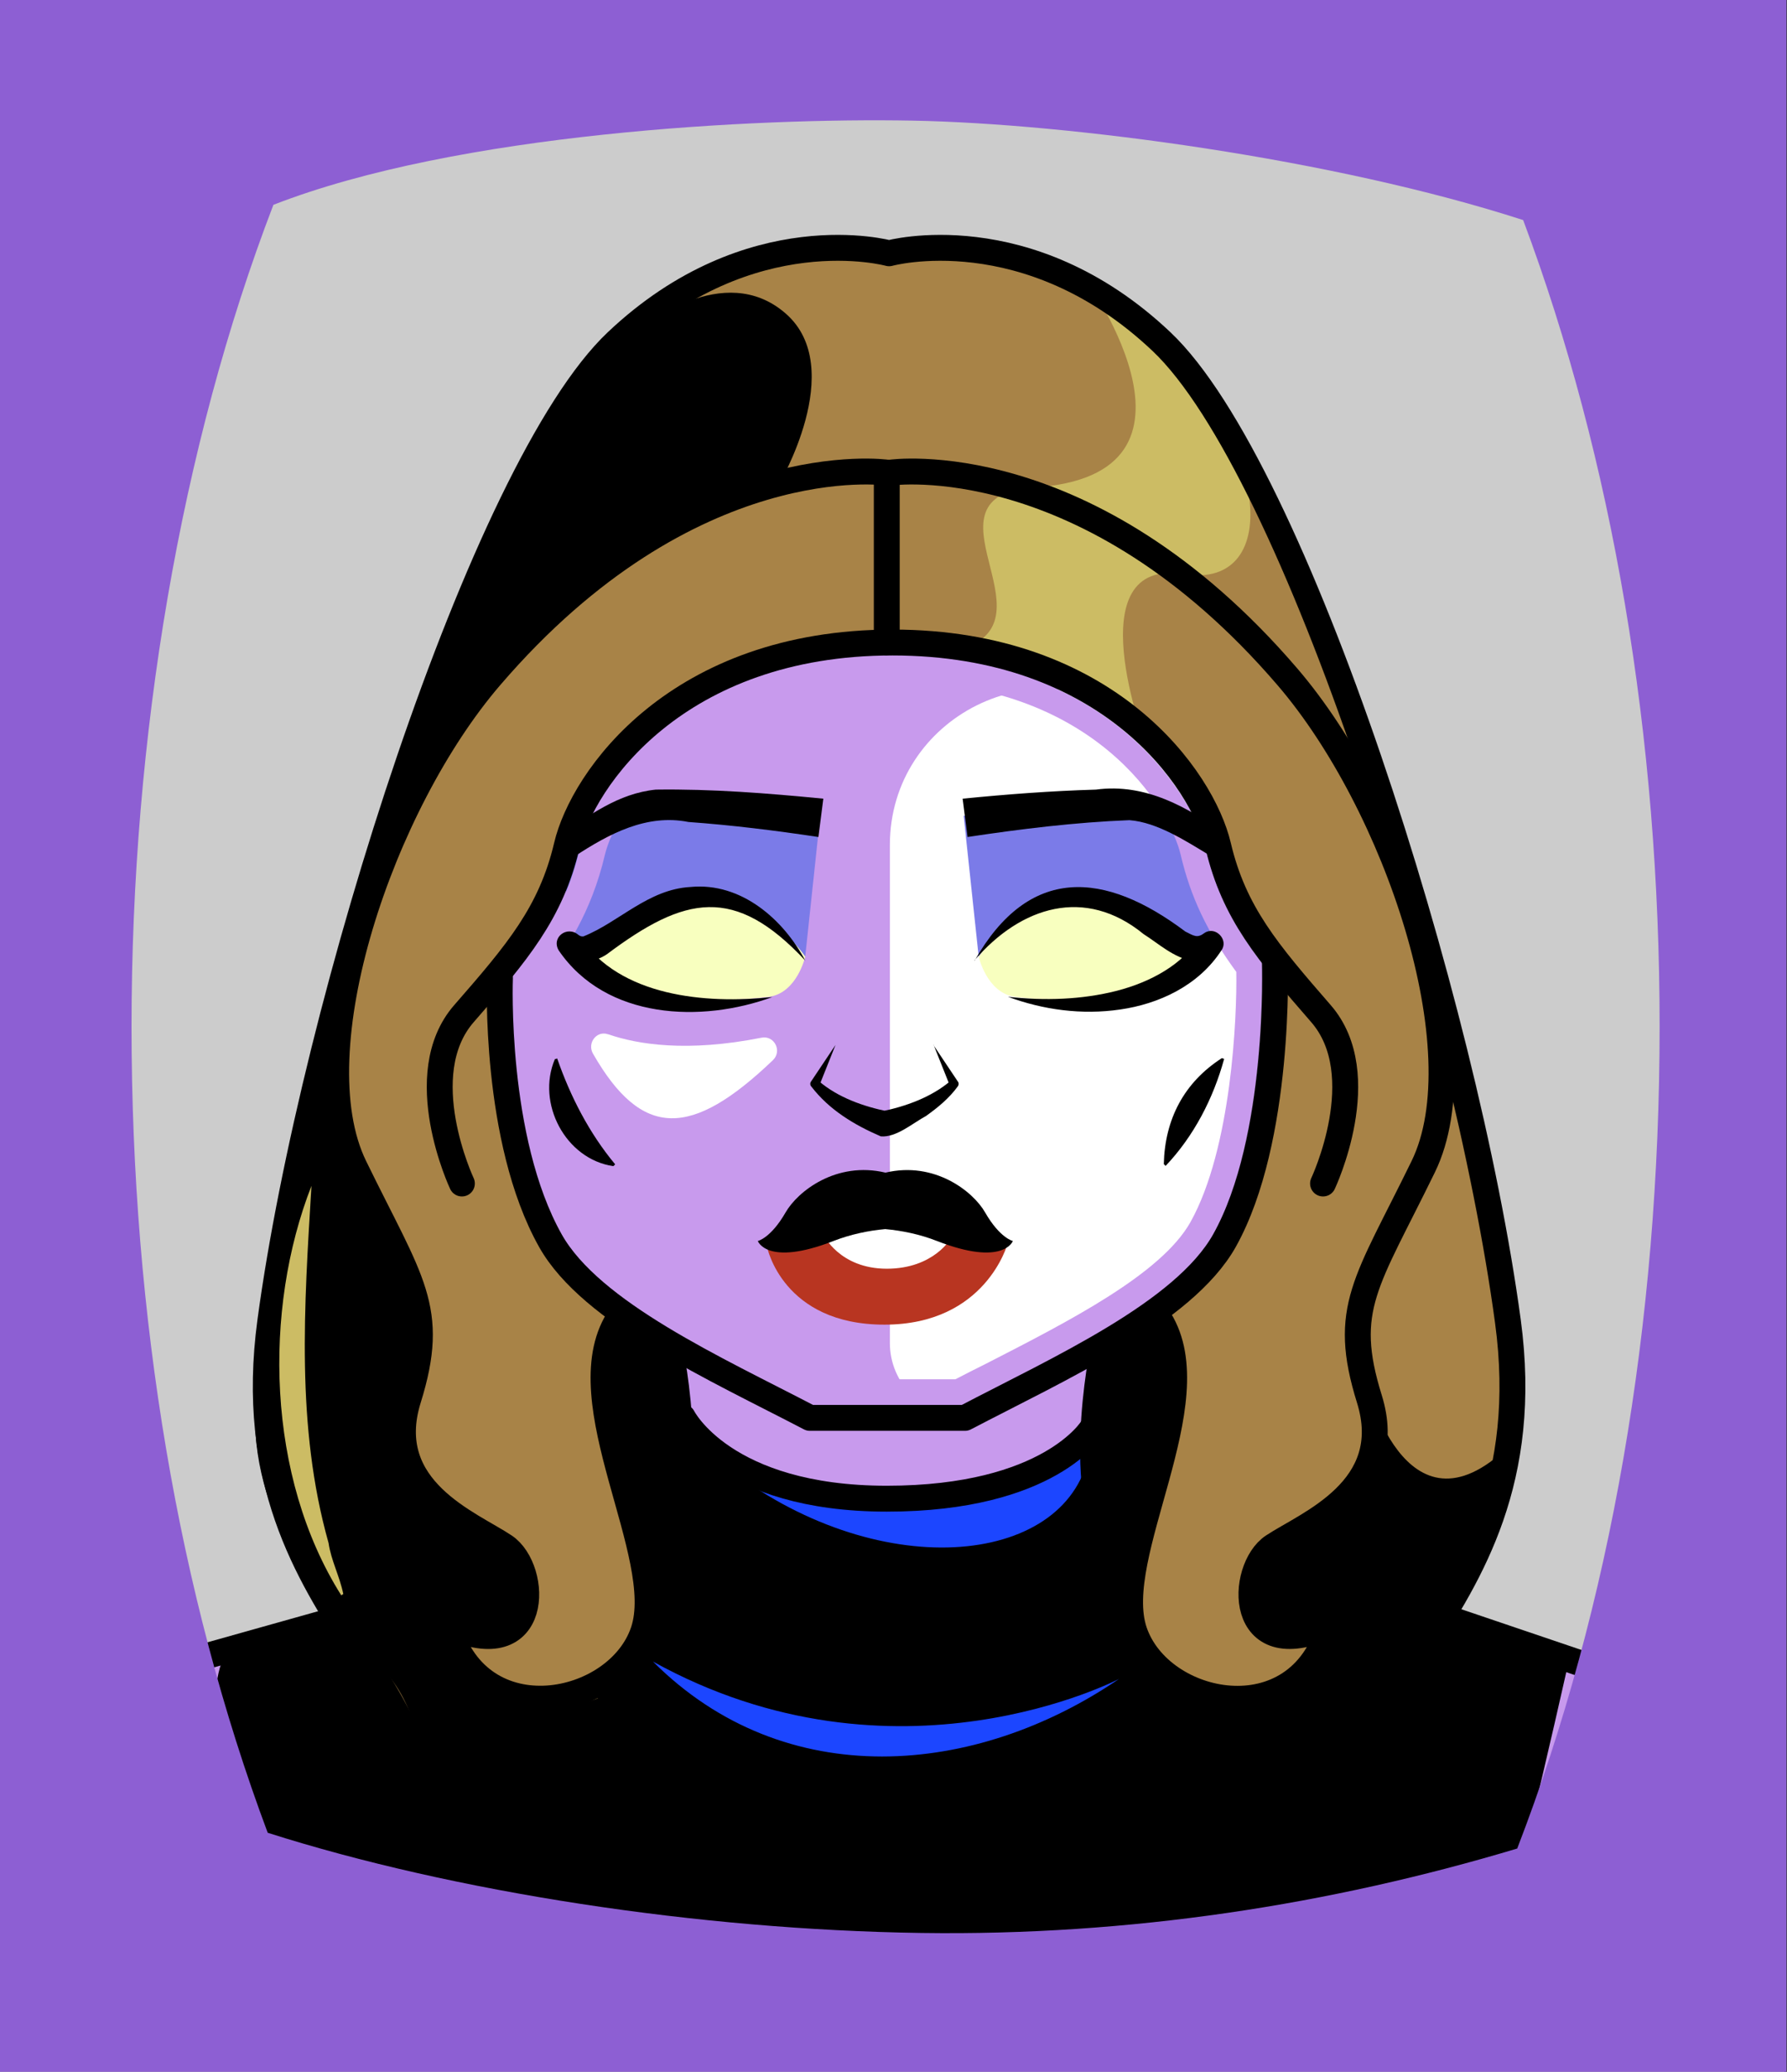 <svg id="Capa_2" xmlns="http://www.w3.org/2000/svg" xmlns:xlink="http://www.w3.org/1999/xlink" viewBox="0 0 69.02 80">
<rect x="0" y="0" width="69.02" height="80" fill="#333333" stroke="none"/>
<defs >
<style >
.cls-1{fill:#c89aed;}.cls-2{fill:#fff;}.cls-3{fill:#f8ffbf;}.cls-4{fill:#7b7be8;}.cls-5,.cls-6,.cls-7{stroke:#000;}.cls-5,.cls-6,.cls-7,.cls-8,.cls-9,.cls-10{fill:none;}.cls-5,.cls-7,.cls-8{stroke-linejoin:round;}.cls-11{fill:#a88347;}.cls-12{fill:#782ab5;}.cls-6{stroke-miterlimit:10;}.cls-13{fill:#1c46ff;}.cls-7,.cls-8{stroke-linecap:round;}.cls-8{stroke:#deb778;stroke-dasharray:0 0 0 4.06;}.cls-14{fill:#deb778;}.cls-15{fill:url(#USGS_19_Inundación_de_tierra_2);}.cls-10{stroke:#1d1d1b;stroke-dasharray:0 0 2 2;stroke-width:.3px;}.cls-16{fill:#ccbc64;}.cls-17{fill:#fcf0c5;}.cls-18{fill:#b83521;}
</style>
<pattern id="USGS_19_Inundación_de_tierra_2" x="0" y="0" width="72" height="72" patternTransform="translate(-92.48 -16999) rotate(-90)" patternUnits="userSpaceOnUse" viewBox="0 0 72 72">
<g >
<rect class="cls-9" width="72" height="72">
</rect>
<g >
<line class="cls-10" x1="71" y1="71" x2="144.44" y2="71">
</line>
<line class="cls-10" x1="71" y1="67" x2="144.44" y2="67">
</line>
<line class="cls-10" x1="71" y1="63" x2="144.44" y2="63">
</line>
<line class="cls-10" x1="71" y1="59" x2="144.44" y2="59">
</line>
<line class="cls-10" x1="71" y1="55" x2="144.44" y2="55">
</line>
<line class="cls-10" x1="71" y1="51" x2="144.44" y2="51">
</line>
<line class="cls-10" x1="71" y1="47" x2="144.44" y2="47">
</line>
<line class="cls-10" x1="71" y1="43" x2="144.44" y2="43">
</line>
<line class="cls-10" x1="71" y1="39" x2="144.44" y2="39">
</line>
<line class="cls-10" x1="71" y1="35" x2="144.44" y2="35">
</line>
<line class="cls-10" x1="71" y1="31" x2="144.44" y2="31">
</line>
<line class="cls-10" x1="71" y1="27" x2="144.44" y2="27">
</line>
<line class="cls-10" x1="71" y1="23" x2="144.44" y2="23">
</line>
<line class="cls-10" x1="71" y1="19" x2="144.44" y2="19">
</line>
<line class="cls-10" x1="71" y1="15" x2="144.44" y2="15">
</line>
<line class="cls-10" x1="71" y1="11" x2="144.44" y2="11">
</line>
<line class="cls-10" x1="71" y1="7" x2="144.44" y2="7">
</line>
<line class="cls-10" x1="71" y1="3" x2="144.44" y2="3">
</line>
</g>


<g >
<line class="cls-10" x1="-1" y1="71" x2="72.44" y2="71">
</line>
<line class="cls-10" x1="-1" y1="67" x2="72.44" y2="67">
</line>
<line class="cls-10" x1="-1" y1="63" x2="72.44" y2="63">
</line>
<line class="cls-10" x1="-1" y1="59" x2="72.44" y2="59">
</line>
<line class="cls-10" x1="-1" y1="55" x2="72.44" y2="55">
</line>
<line class="cls-10" x1="-1" y1="51" x2="72.44" y2="51">
</line>
<line class="cls-10" x1="-1" y1="47" x2="72.44" y2="47">
</line>
<line class="cls-10" x1="-1" y1="43" x2="72.44" y2="43">
</line>
<line class="cls-10" x1="-1" y1="39" x2="72.44" y2="39">
</line>
<line class="cls-10" x1="-1" y1="35" x2="72.44" y2="35">
</line>
<line class="cls-10" x1="-1" y1="31" x2="72.44" y2="31">
</line>
<line class="cls-10" x1="-1" y1="27" x2="72.44" y2="27">
</line>
<line class="cls-10" x1="-1" y1="23" x2="72.44" y2="23">
</line>
<line class="cls-10" x1="-1" y1="19" x2="72.44" y2="19">
</line>
<line class="cls-10" x1="-1" y1="15" x2="72.44" y2="15">
</line>
<line class="cls-10" x1="-1" y1="11" x2="72.44" y2="11">
</line>
<line class="cls-10" x1="-1" y1="7" x2="72.44" y2="7">
</line>
<line class="cls-10" x1="-1" y1="3" x2="72.44" y2="3">
</line>
<line class="cls-10" x1="1.04" y1="69" x2="74.48" y2="69">
</line>
<line class="cls-10" x1="1.04" y1="65" x2="74.48" y2="65">
</line>
<line class="cls-10" x1="1.04" y1="61" x2="74.48" y2="61">
</line>
<line class="cls-10" x1="1.04" y1="57" x2="74.48" y2="57">
</line>
<line class="cls-10" x1="1.04" y1="53" x2="74.48" y2="53">
</line>
<line class="cls-10" x1="1.04" y1="49" x2="74.48" y2="49">
</line>
<line class="cls-10" x1="1.04" y1="45" x2="74.48" y2="45">
</line>
<line class="cls-10" x1="1.04" y1="41" x2="74.48" y2="41">
</line>
<line class="cls-10" x1="1.04" y1="37" x2="74.48" y2="37">
</line>
<line class="cls-10" x1="1.04" y1="33" x2="74.48" y2="33">
</line>
<line class="cls-10" x1="1.04" y1="29" x2="74.48" y2="29">
</line>
<line class="cls-10" x1="1.04" y1="25" x2="74.48" y2="25">
</line>
<line class="cls-10" x1="1.04" y1="21" x2="74.48" y2="21">
</line>
<line class="cls-10" x1="1.04" y1="17" x2="74.48" y2="17">
</line>
<line class="cls-10" x1="1.04" y1="13" x2="74.48" y2="13">
</line>
<line class="cls-10" x1="1.04" y1="9" x2="74.48" y2="9">
</line>
<line class="cls-10" x1="1.04" y1="5" x2="74.48" y2="5">
</line>
<line class="cls-10" x1="1.04" y1="1" x2="74.48" y2="1">
</line>
</g>


<g >
<line class="cls-10" x1="-73" y1="71" x2=".44" y2="71">
</line>
<line class="cls-10" x1="-73" y1="67" x2=".44" y2="67">
</line>
<line class="cls-10" x1="-73" y1="63" x2=".44" y2="63">
</line>
<line class="cls-10" x1="-73" y1="59" x2=".44" y2="59">
</line>
<line class="cls-10" x1="-73" y1="55" x2=".44" y2="55">
</line>
<line class="cls-10" x1="-73" y1="51" x2=".44" y2="51">
</line>
<line class="cls-10" x1="-73" y1="47" x2=".44" y2="47">
</line>
<line class="cls-10" x1="-73" y1="43" x2=".44" y2="43">
</line>
<line class="cls-10" x1="-73" y1="39" x2=".44" y2="39">
</line>
<line class="cls-10" x1="-73" y1="35" x2=".44" y2="35">
</line>
<line class="cls-10" x1="-73" y1="31" x2=".44" y2="31">
</line>
<line class="cls-10" x1="-73" y1="27" x2=".44" y2="27">
</line>
<line class="cls-10" x1="-73" y1="23" x2=".44" y2="23">
</line>
<line class="cls-10" x1="-73" y1="19" x2=".44" y2="19">
</line>
<line class="cls-10" x1="-73" y1="15" x2=".44" y2="15">
</line>
<line class="cls-10" x1="-73" y1="11" x2=".44" y2="11">
</line>
<line class="cls-10" x1="-73" y1="7" x2=".44" y2="7">
</line>
<line class="cls-10" x1="-73" y1="3" x2=".44" y2="3">
</line>
<line class="cls-10" x1="-70.96" y1="69" x2="2.48" y2="69">
</line>
<line class="cls-10" x1="-70.96" y1="65" x2="2.48" y2="65">
</line>
<line class="cls-10" x1="-70.96" y1="61" x2="2.48" y2="61">
</line>
<line class="cls-10" x1="-70.96" y1="57" x2="2.48" y2="57">
</line>
<line class="cls-10" x1="-70.96" y1="53" x2="2.48" y2="53">
</line>
<line class="cls-10" x1="-70.96" y1="49" x2="2.48" y2="49">
</line>
<line class="cls-10" x1="-70.96" y1="45" x2="2.48" y2="45">
</line>
<line class="cls-10" x1="-70.96" y1="41" x2="2.48" y2="41">
</line>
<line class="cls-10" x1="-70.96" y1="37" x2="2.48" y2="37">
</line>
<line class="cls-10" x1="-70.96" y1="33" x2="2.48" y2="33">
</line>
<line class="cls-10" x1="-70.96" y1="29" x2="2.48" y2="29">
</line>
<line class="cls-10" x1="-70.96" y1="25" x2="2.48" y2="25">
</line>
<line class="cls-10" x1="-70.96" y1="21" x2="2.48" y2="21">
</line>
<line class="cls-10" x1="-70.96" y1="17" x2="2.48" y2="17">
</line>
<line class="cls-10" x1="-70.96" y1="13" x2="2.48" y2="13">
</line>
<line class="cls-10" x1="-70.96" y1="9" x2="2.48" y2="9">
</line>
<line class="cls-10" x1="-70.96" y1="5" x2="2.48" y2="5">
</line>
<line class="cls-10" x1="-70.96" y1="1" x2="2.48" y2="1">
</line>
</g>


</g>


</pattern>
</defs>
  <path
     style="opacity:1;vector-effect:none;fill:#cccccc;fill-opacity:1;fill-rule:nonzero;stroke:none;stroke-width:4.495;stroke-linecap:butt;stroke-linejoin:miter;stroke-miterlimit:4;stroke-dasharray:none;stroke-dashoffset:0;stroke-opacity:1"
     d="M -0.08,0.361 V 80.361 H 68.92 V 0.361 Z"
     id="rect4304"/>



<g >
<path class="cls-1" d="M61.58,64l-3.22,9.57s-9.57,2.9-22.79,3.76c-13.21,.86-25.47-3.87-25.47-3.87l-2.79-9.24s.97-.22,5.7-1.83c-2.54-2.79-3.08-6.77-2.98-9.45,.02-.73,.09-1.36,.18-1.84,.43-2.25,5.38-24.93,10.75-34.06,5.91-9.35,13.43-7.2,13.43-7.2,9.46-1.4,12.36,4.94,15.48,11.82,3.11,6.88,6.55,21.71,8.38,28.16,1.78,6.27-2.25,12.36-2.46,12.67h-.01s5.8,1.51,5.8,1.51Z">
</path>
<path d="M26.85,55.55s1.84,2.61,7.21,2.35,8.12-2.5,8.12-2.5c0,0,.27,3.37,1.87,4.69,6.43,1.04,15.5,3.31,16.54,4.06-1.51,6.71-2.46,10.3-2.46,10.3,0,0-37.34,5.86-49.54-2.84-.76-6.24,0-7.47,0-7.47,0,0,9.46-3.56,16.93-4.12,.85-2.08,1.32-4.48,1.32-4.48Z">
</path>
<path class="cls-11" d="M55.79,62.49h-.01c-3.76,4.57-4.16,7.18-.94,11.01-6.54,2.11-9.15,1.2-9.15,1.2,0,0-3.83-5.03-.81-9.96-1.91-2.61-1.01-4.22-.2-6.94,.8-2.72,.77-4.44-.07-7.15-9.69-2.11-20.95,.16-20.95,.16,0,0-1.32,2.16-.11,5.18,1.21,3.02,2.21,7.54-.3,8.95,2.21,3.73,.8,8.15-.1,9.26-.91,1.11-8.35-1.61-8.35-1.61,0,0,2.31-3.32,.7-5.94-1.61-2.61-5.13-8.55-5.43-12.57-.02-.31-.04-.69-.04-1.14,.02-.73,.09-1.36,.18-1.84,.43-2.25,5.38-24.93,10.75-34.06,5.91-9.35,13.43-7.2,13.43-7.2,9.46-1.4,12.36,4.94,15.48,11.82,3.11,6.88,6.55,21.71,8.38,28.16,1.78,6.27-2.25,12.36-2.46,12.67Z">
</path>
<path class="cls-1" d="M19.33,37.75s.07,8.33,2.15,10.76,4.65,3.61,4.65,3.61l.21,2.57s2.22,3.19,7.71,3.19,8.12-2.5,8.12-2.5l.14-3.12s3.61-1.53,4.79-4.1,2.57-8.47,2.22-11.04c-1.67-2.5-2.43-4.72-2.78-5.69s-5.14-7.99-12.57-6.74-10.42,4.17-11.87,7.36-1.94,5.21-2.78,5.69Z">
</path>
<path class="cls-2" d="M34.37,32.65v19.21c0,1.55,1.26,2.81,2.81,2.81h0s9.41-3.87,10.55-7.65c1.41-5.71,1.6-9.9,1.6-9.9,0,0-2.13-2.5-2.57-5.4-.18-1.19-1.18-2.61-2.76-3.86-3.9-3.06-9.63-.19-9.63,4.77Z">
</path>
<path class="cls-4" d="M31.1,36.94l.58-5.44-6.73-.27-2.94,1.56s-.62,2.09,.62,4.14c2.85-2.05,3.79-2.18,4.77-2.23s3.7,2.23,3.7,2.23Z">
</path>
<path class="cls-3" d="M31.1,36.94s-1.44-2.29-4.42-2.13-4.17,2.33-4.17,2.33c0,0,2.6,1.95,7.2,1.35,1.08-.16,1.39-1.55,1.39-1.55Z">
</path>
<path class="cls-4" d="M37.8,36.94l-.58-5.44,6.73-.27,2.94,1.56s.62,2.09-.62,4.14c-2.85-2.05-3.79-2.18-4.77-2.23s-3.7,2.23-3.7,2.23Z">
</path>
<path class="cls-3" d="M37.8,36.94s1.44-2.29,4.42-2.13,4.17,2.33,4.17,2.33c0,0-2.6,1.95-7.2,1.35-1.08-.16-1.39-1.55-1.39-1.55Z">
</path>
<path d="M23.66,50.81l2.08,1s1.58,6.65-.67,8.4c-1.83-4.66-2.25-7.48-1.41-9.4Z">
</path>
<path d="M42.45,51.9s-1.25,6.9,1.25,8.4c2.16-5.9,1.5-8.4,.91-9.65-1,.75-2.16,1.25-2.16,1.25Z">
</path>
<path class="cls-16" d="M41.95,10.81s5.62,7.81-2.41,8.03c-4.02,.69,1.49,5.39-2.75,6.31,6.08,1.38,7.46,3.56,7.46,3.56,0,0-2.75-7.23,1.49-6.54,3.85,.62,3.46-5.35-1.94-9.98-.56-.48-1.17-.95-1.84-1.39Z">
</path>
<path d="M12.51,41.96s.87,3.15,2.17,4.89,2.17,3.69,1.41,5.97-1.09,3.8,.87,4.89,3.47,2.06,3.47,3.58-1.09,2.39-2.93,1.85c1.85,3.26,4.67,2.93,5.97,2.28,1.74,3.47,.75,7.36-.33,8.78-6.08-1.51-7.92-2.05-7.92-2.05,0,0,2.5-4.67-.54-7.82-3.15-3.15-5.51-7.03-4.65-11.39s2.48-10.98,2.48-10.98Z">
</path>
<path class="cls-13" d="M42.12,55.77s-4.92,4.66-13.61,1.22c5.94,4.3,13.1,3.35,13.61-1.22Z">
</path>
<path class="cls-13" d="M43.22,64.83s-8.62,4.52-18-.67c5.11,5.11,12.48,4.44,18,.67Z">
</path>
<path class="cls-1" d="M34.48,26.3c7.81,0,10.71,4.96,11.12,6.7,.38,1.63,1.03,3,2.15,4.53,.03,1.72-.18,6.81-1.77,9.66-1.13,2.01-4.7,3.83-7.88,5.46-.41,.2-.81,.41-1.2,.61h-5.26c-.23-.12-.47-.24-.7-.36l-.45-.23-.09-.05c-3.14-1.61-6.69-3.43-7.82-5.43-1.7-3.02-1.78-7.81-1.77-9.12,1.03-1.31,2.03-2.84,2.55-5.05,.41-1.74,3.34-6.7,11.13-6.7m0-1c-8.44,0-11.64,5.53-12.1,7.47-.47,2.01-1.36,3.44-2.58,4.94,0,.03,.01,.05,.01,.07,0,.06-.22,6.15,1.89,9.89,1.29,2.29,5.03,4.19,8.33,5.88,.47,.24,.93,.47,1.37,.7h5.75c.45-.24,.92-.48,1.4-.72,3.29-1.68,7.02-3.58,8.3-5.86,2.08-3.72,1.9-10.33,1.89-10.49-1-1.32-1.75-2.63-2.17-4.41-.45-1.94-3.65-7.47-12.09-7.47h0Z">
</path>
<path class="cls-2" d="M23.5,39.94c1.13,.39,3.04,.7,5.91,.13,.5-.1,.81,.52,.44,.87-3.14,3-5.05,3.06-6.95-.26-.23-.41,.15-.9,.59-.74Z">
</path>
<path d="M52.74,53.26s1.5,6.48,5.53,2.59c-1.09,6.76-5.19,9.01-5.39,11.74s1.64,5.05,1.64,5.05l-9.21,1.84s-3.28-6.14,.07-9.49c4.64,1.16,5.53-1.02,5.8-1.98-2.46,.48-3.69-1.5-2.46-2.93,2.93-.61,5.39-3.69,4.03-6.83Z">
</path>
<path d="M24.77,12.69s3.17-2.69,5.58-.58-.29,6.64-.29,6.64c0,0-8.18,1.54-14.14,10.97,3.08-8.75,6.06-14.43,8.85-17.03Z">
</path>
<path class="cls-18" d="M29.63,48.16s.6,2.99,4.53,2.99,4.76-3.14,4.76-3.14c0,0-6.25-2.39-9.29,.15Z">
</path>
<path class="cls-2" d="M31.81,47.69s.62,1.3,2.44,1.3,2.48-1.18,2.48-1.18c0,0-1.26-.98-2.67-.85s-2.24,.73-2.24,.73Z">
</path>
<path class="cls-5" d="M53.72,72.43c-4.61-7.01,6.18-9.13,4.52-21.41s-8.21-32.94-13.38-37.83-10.52-3.41-10.52-3.41c0,0-5.35-1.48-10.52,3.41s-11.72,25.56-13.38,37.83c-1.66,12.27,9.13,14.39,4.52,21.41">
</path>
<path class="cls-5" d="M44.79,50.96c1.97,3.17-1.97,9.08-.98,12.03s6.34,4.05,7.55-.22c-3.61,1.64-3.5-2.19-2.19-3.06s4.81-2.19,3.72-5.69-.11-4.48,2.08-8.97c2.19-4.48-1.03-14.01-5.25-18.92-7.71-8.98-15.32-7.88-15.32-7.88h-.14s-7.61-1.1-15.32,7.88c-4.22,4.91-7.44,14.43-5.25,18.92s3.17,5.47,2.08,8.97,2.41,4.81,3.72,5.69,1.42,4.7-2.19,3.06c1.2,4.26,6.56,3.17,7.55,.22s-2.95-8.86-.98-12.03">
</path>
<path class="cls-5" d="M23.3,64.93s3.06,4.8-.73,9.59">
</path>
<path class="cls-5" d="M45.02,64.93s-3.06,4.8,.73,9.59">
</path>
<path class="cls-7" d="M51.1,45.7s1.98-4.19-.08-6.56-3.36-3.89-3.97-6.48-4.27-7.85-12.58-7.85c-8.31,0-11.97,5.26-12.58,7.85s-1.91,4.12-3.97,6.48-.08,6.56-.08,6.56">
</path>
<path class="cls-7" d="M19.31,37.76s-.25,6.24,1.95,10.15c1.57,2.79,6.42,4.96,10.02,6.84h5.99c3.59-1.88,8.45-4.05,10.02-6.84,2.19-3.91,1.95-10.76,1.95-10.76">
</path>
<line class="cls-7" x1="34.25" y1="18.26" x2="34.25" y2="24.8">
</line>
<path d="M21.61,32.25c1.16-.76,2.25-1.61,3.72-1.76,2.18-.03,4.31,.14,6.47,.35,0,0-.19,1.48-.19,1.48-1.66-.25-3.35-.46-5.02-.58-1.61-.32-3.06,.45-4.4,1.33,0,0-.57-.82-.57-.82h0Z">
</path>
<path d="M46.79,33.07c-.95-.57-2.08-1.32-3.17-1.4-2.08,.08-4.19,.34-6.25,.65,0,0-.19-1.48-.19-1.48,1.72-.17,3.42-.3,5.15-.35,1.91-.26,3.58,.69,5.04,1.76,0,0-.57,.82-.57,.82h0Z">
</path>
<path d="M31.11,37.1c-2.74-2.94-4.67-2.5-7.66-.26-.48,.34-1.35,.46-1.8-.05,0,0,.76-.6,.76-.6,1.53,2.28,4.82,2.59,7.42,2.31-2.72,1-6.42,.88-8.25-1.8-.3-.51,.33-.97,.76-.6,.08,.05,.09,.06,.19,.06,1.38-.55,2.5-1.82,4.14-1.91,1.96-.19,3.6,1.26,4.44,2.86h0Z">
</path>
<path d="M37.64,37.1c2.11-3.71,5.03-3.47,8.14-1.13,.34,.17,.46,.27,.75,.05,.42-.27,.93,.27,.65,.67-.9,1.39-2.45,2.08-3.91,2.29-1.49,.22-2.99,.01-4.34-.49,1.43,.16,2.86,.11,4.2-.23,1.32-.34,2.56-1.02,3.22-2.09l.76,.6c-.25,.25-.67,.4-1.02,.35-.78-.15-1.32-.67-1.92-1.05-2.26-1.85-4.74-1.07-6.53,1.01h0Z">
</path>
<path d="M21.52,40.87c.51,1.47,1.24,2.89,2.24,4.09,0,0-.07,.07-.07,.07-1.85-.27-2.98-2.43-2.26-4.13,0,0,.1-.03,.1-.03h0Z">
</path>
<path d="M47.28,40.89c-.42,1.53-1.17,2.98-2.26,4.13,0,0-.07-.07-.07-.07,.04-1.73,.78-3.15,2.24-4.09,0,0,.1,.03,.1,.03h0Z">
</path>
<path d="M36.05,40.35l.95,1.42c.04,.05,.03,.12,0,.17-.34,.47-.77,.82-1.23,1.15-.52,.28-1.15,.84-1.75,.79-1.02-.44-1.99-1.02-2.68-1.92-.05-.05-.06-.13-.02-.19,0,0,.95-1.42,.95-1.42l-.63,1.58-.02-.19c.74,.64,1.74,.99,2.69,1.18,0,0-.29,0-.29,0,.95-.19,1.95-.55,2.69-1.18,0,0-.02,.19-.02,.19l-.63-1.58h0Z">
</path>
<path d="M39.12,47.92s-.36,1-2.93,0c-.66-.26-1.35-.4-2-.46-.65,.06-1.33,.2-2,.46-2.57,1-2.92,0-2.92,0,0,0,.5-.11,1.07-1.1,.47-.82,1.96-1.99,3.86-1.54,1.9-.45,3.39,.73,3.85,1.54,.57,.99,1.07,1.1,1.07,1.1Z">
</path>
<path class="cls-7" d="M25.87,52.03s1.33,6.31-.85,8.43">
</path>
<path class="cls-7" d="M42.62,52.03s-1.33,6.31,.85,8.43">
</path>
<path class="cls-7" d="M26.37,54.72s1.58,3.15,7.88,3.15,7.93-2.72,7.93-2.72">
</path>
<path class="cls-7" d="M24.14,64.27s1.84,4.56,9.9,4.56c8.77,0,10.29-4.51,10.29-4.51">
</path>
<line class="cls-7" x1="12.91" y1="62.56" x2="7.89" y2="63.97">
</line>
<line class="cls-7" x1="55.98" y1="62.51" x2="61.2" y2="64.28">
</line>
<path class="cls-16" d="M12.03,45.79c-.28,4.64-.61,9.29,.66,13.79,.1,.68,.42,1.26,.57,1.97l-.08,.05c-2.89-4.58-3.02-11.03-1.15-15.81h0Z">
</path>
</g>





  <path
     style="opacity:1;vector-effect:none;fill:#8d5fd3;fill-opacity:1;fill-rule:nonzero;stroke:none;stroke-width:2.358;stroke-linecap:butt;stroke-linejoin:miter;stroke-miterlimit:4;stroke-dasharray:none;stroke-dashoffset:0;stroke-opacity:0.442"
     d="M 0,1.2e-7 V 80 H 69 V 1.2e-7 Z M 35.24,4.658 c 6.068,0.112 16.27,1.47 23.59,3.84 3.46,9.24 5.27,19.951 5.27,31.141 0,11.47 -1.89,22.39 -5.5,31.74 -7.2,2.16 -14.94,3.377 -23.02,3.26 -8.58,-0.124 -18.036,-1.573 -25.24,-3.869 -3.45,-9.22 -5.26,-19.931 -5.26,-31.131 0,-11.2 1.89,-22.38 5.48,-31.73 C 17.683,5.134 29.173,4.546 35.24,4.658 Z"
     id="rect4304" />


</svg>
